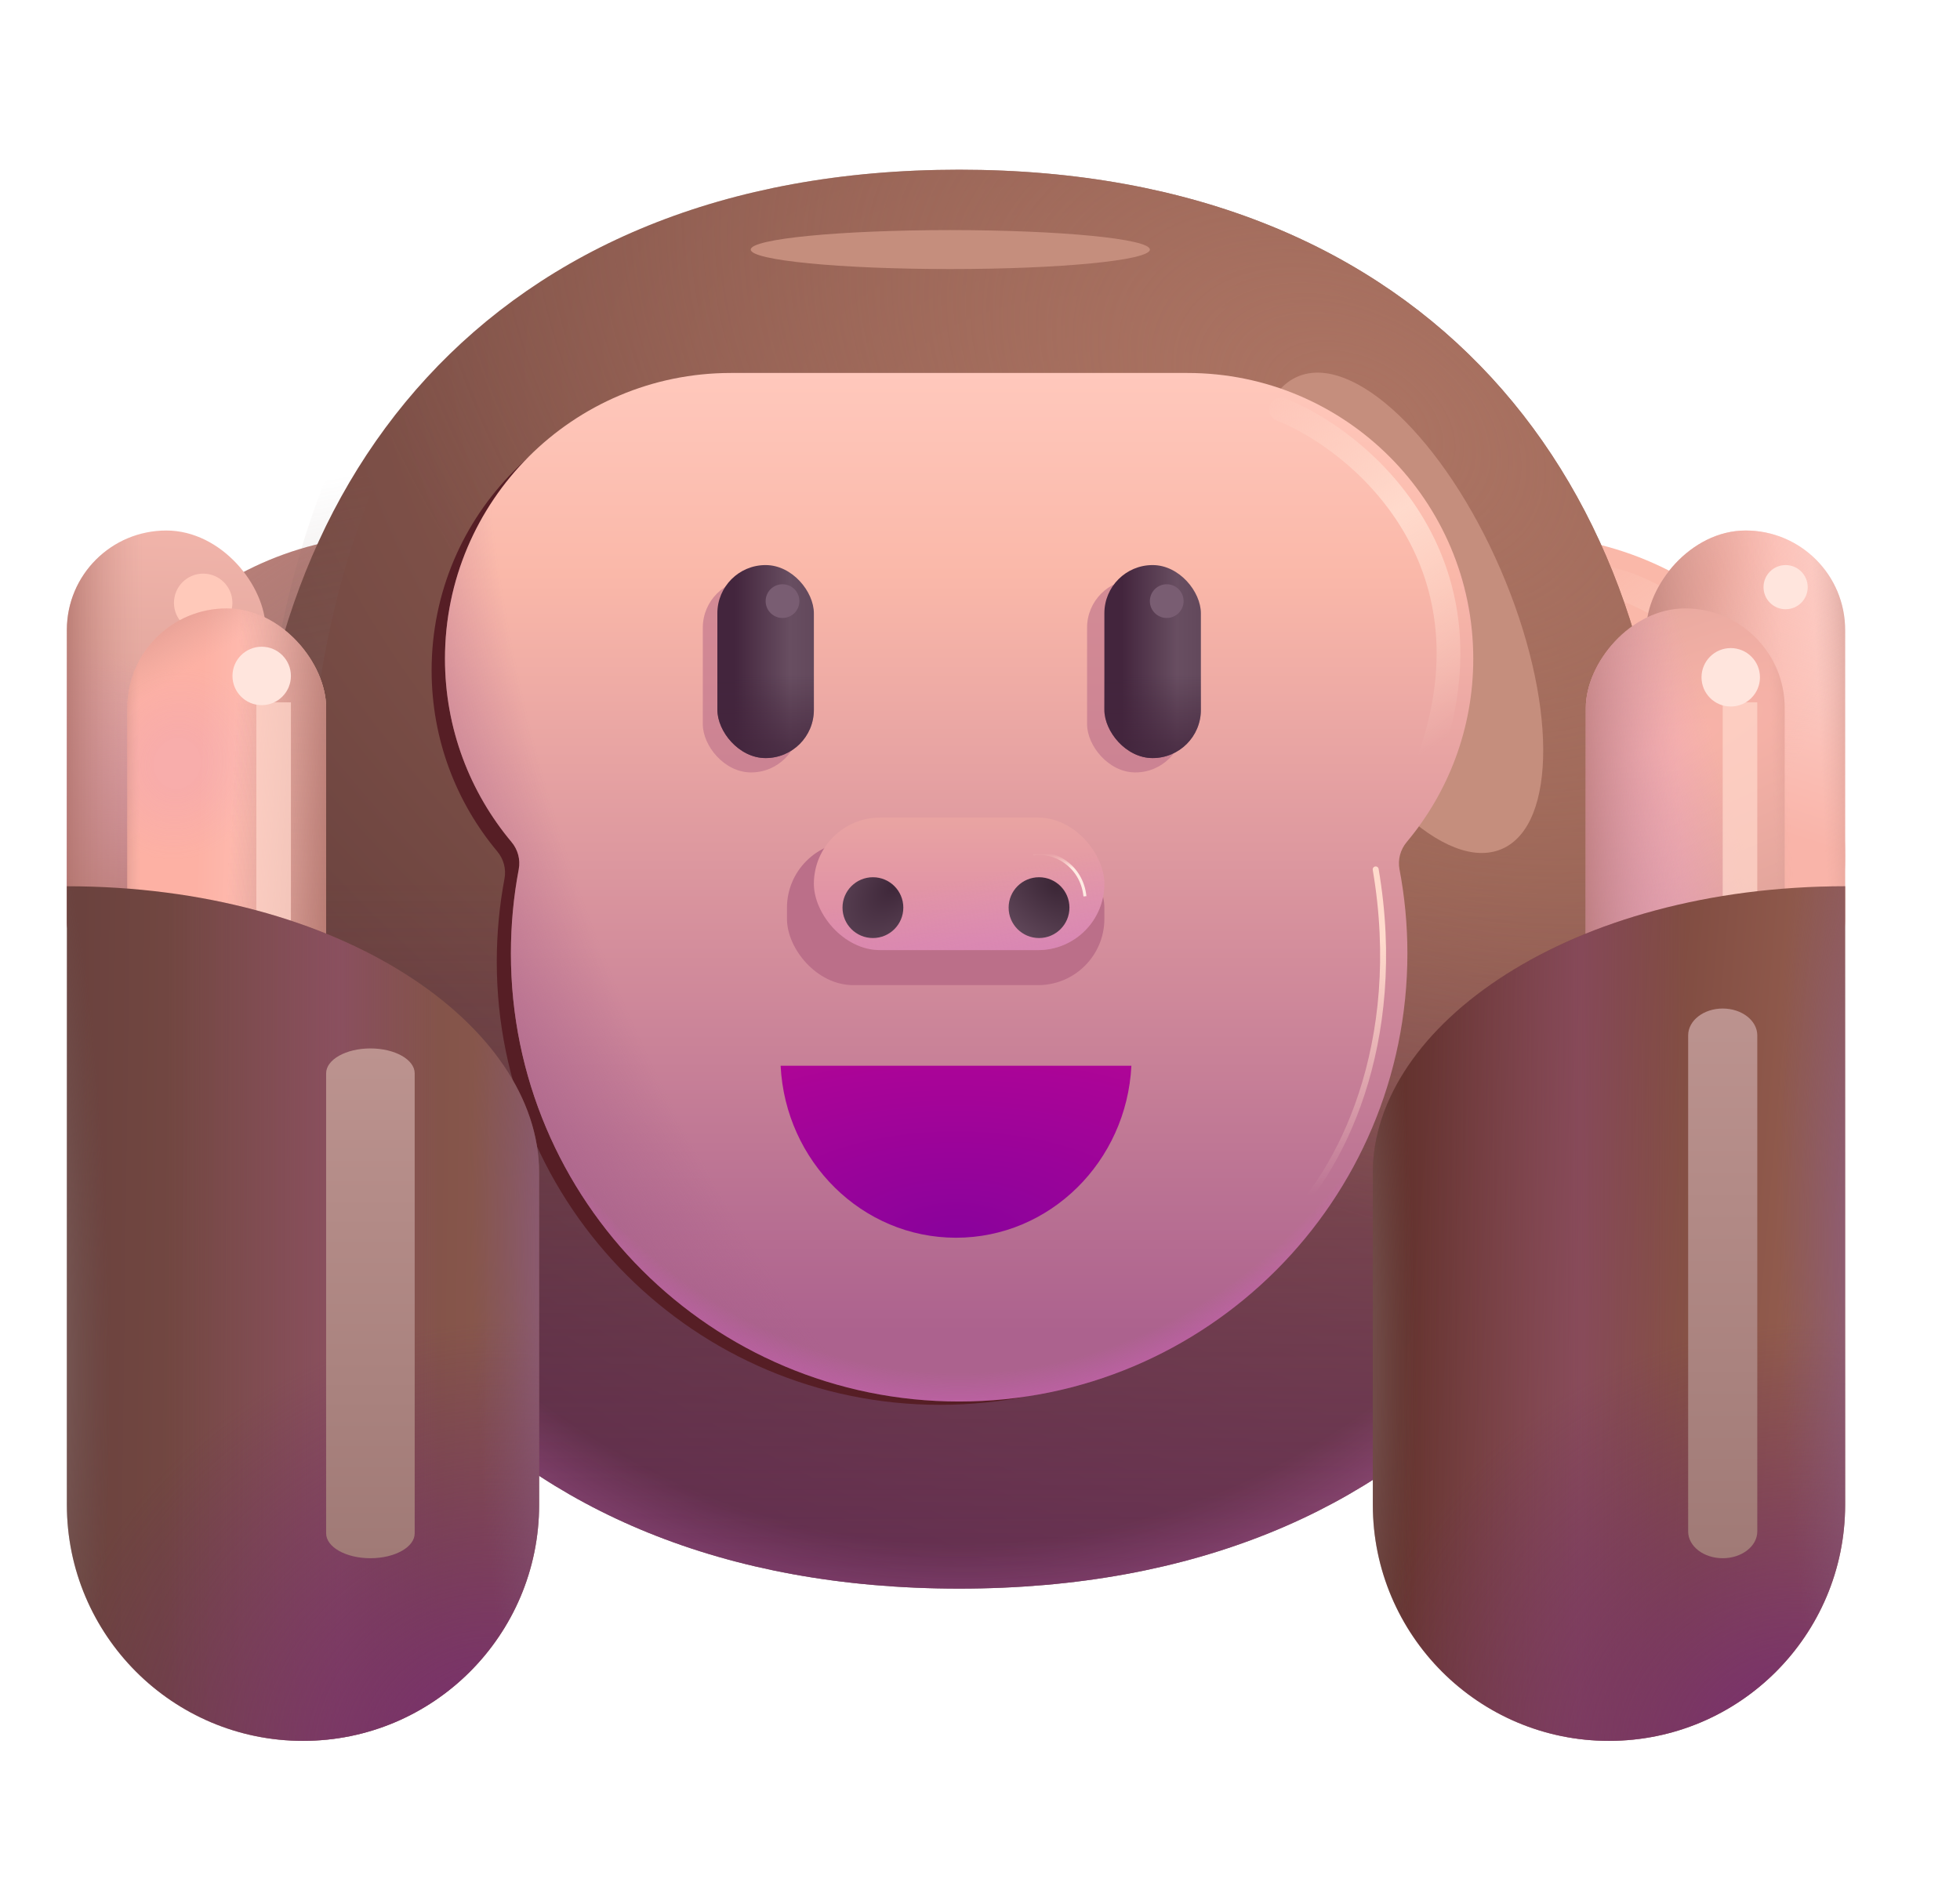 <svg width="33" height="32" viewBox="0 0 33 32" fill="none" xmlns="http://www.w3.org/2000/svg">
<path d="M6.664 19.805C9.693 19.805 12.149 17.387 12.149 14.406C12.149 11.425 9.693 9.008 6.664 9.008C3.635 9.008 1.18 11.425 1.18 14.406C1.18 17.387 3.635 19.805 6.664 19.805Z" fill="url(#paint0_linear_6986_5090)"/>
<path d="M6.664 19.805C9.693 19.805 12.149 17.387 12.149 14.406C12.149 11.425 9.693 9.008 6.664 9.008C3.635 9.008 1.18 11.425 1.18 14.406C1.18 17.387 3.635 19.805 6.664 19.805Z" fill="url(#paint1_linear_6986_5090)"/>
<path d="M6.664 19.805C9.693 19.805 12.149 17.387 12.149 14.406C12.149 11.425 9.693 9.008 6.664 9.008C3.635 9.008 1.18 11.425 1.18 14.406C1.18 17.387 3.635 19.805 6.664 19.805Z" fill="url(#paint2_radial_6986_5090)" fill-opacity="0.5"/>
<path d="M25.582 19.805C28.611 19.805 31.066 17.387 31.066 14.406C31.066 11.425 28.611 9.008 25.582 9.008C22.553 9.008 20.097 11.425 20.097 14.406C20.097 17.387 22.553 19.805 25.582 19.805Z" fill="url(#paint3_linear_6986_5090)"/>
<g filter="url(#filter0_f_6986_5090)">
<path d="M26.986 9.779C27.965 9.927 29.86 11.216 30.279 13.289C30.763 15.07 30.107 17.351 28.607 18.242" stroke="url(#paint4_radial_6986_5090)" stroke-opacity="0.8" stroke-width="0.5" stroke-linecap="round"/>
</g>
<path d="M16.149 26.753C24.115 26.753 28.096 21.404 28.096 14.806C28.096 8.207 24.115 2.858 16.149 2.858C8.182 2.858 4.202 8.207 4.202 14.806C4.202 21.404 8.182 26.753 16.149 26.753Z" fill="url(#paint5_radial_6986_5090)"/>
<path d="M16.149 26.753C24.115 26.753 28.096 21.404 28.096 14.806C28.096 8.207 24.115 2.858 16.149 2.858C8.182 2.858 4.202 8.207 4.202 14.806C4.202 21.404 8.182 26.753 16.149 26.753Z" fill="url(#paint6_linear_6986_5090)"/>
<path d="M16.149 26.753C24.115 26.753 28.096 21.404 28.096 14.806C28.096 8.207 24.115 2.858 16.149 2.858C8.182 2.858 4.202 8.207 4.202 14.806C4.202 21.404 8.182 26.753 16.149 26.753Z" fill="url(#paint7_radial_6986_5090)"/>
<path d="M16.149 26.753C24.115 26.753 28.096 21.404 28.096 14.806C28.096 8.207 24.115 2.858 16.149 2.858C8.182 2.858 4.202 8.207 4.202 14.806C4.202 21.404 8.182 26.753 16.149 26.753Z" fill="url(#paint8_radial_6986_5090)"/>
<g filter="url(#filter1_f_6986_5090)">
<ellipse cx="23.566" cy="10.32" rx="1.849" ry="4.333" transform="rotate(-23.399 23.566 10.32)" fill="#C58E7D"/>
</g>
<g filter="url(#filter2_f_6986_5090)">
<ellipse cx="16" cy="4.203" rx="0.328" ry="3.36" transform="rotate(-90 16 4.203)" fill="#C58E7D"/>
</g>
<g filter="url(#filter3_f_6986_5090)">
<path d="M12.026 6.529C9.398 6.529 7.267 8.66 7.267 11.289C7.267 12.45 7.682 13.513 8.373 14.339C8.479 14.466 8.525 14.634 8.494 14.797C8.409 15.25 8.364 15.717 8.364 16.195C8.364 20.317 11.705 23.658 15.827 23.658C19.949 23.658 23.291 20.317 23.291 16.195C23.291 15.717 23.246 15.25 23.16 14.797C23.13 14.634 23.176 14.466 23.282 14.339C23.972 13.513 24.388 12.45 24.388 11.289C24.388 8.66 22.257 6.529 19.629 6.529H12.026Z" fill="#561E25"/>
</g>
<path d="M12.305 6.281C9.647 6.281 7.492 8.436 7.492 11.094C7.492 12.269 7.913 13.345 8.613 14.181C8.719 14.308 8.765 14.476 8.734 14.639C8.647 15.097 8.602 15.571 8.602 16.055C8.602 20.223 11.981 23.602 16.149 23.602C20.317 23.602 23.696 20.223 23.696 16.055C23.696 15.571 23.65 15.097 23.563 14.639C23.532 14.476 23.578 14.308 23.684 14.181C24.384 13.345 24.805 12.269 24.805 11.094C24.805 8.436 22.65 6.281 19.992 6.281H12.305Z" fill="url(#paint9_linear_6986_5090)"/>
<path d="M12.305 6.281C9.647 6.281 7.492 8.436 7.492 11.094C7.492 12.269 7.913 13.345 8.613 14.181C8.719 14.308 8.765 14.476 8.734 14.639C8.647 15.097 8.602 15.571 8.602 16.055C8.602 20.223 11.981 23.602 16.149 23.602C20.317 23.602 23.696 20.223 23.696 16.055C23.696 15.571 23.65 15.097 23.563 14.639C23.532 14.476 23.578 14.308 23.684 14.181C24.384 13.345 24.805 12.269 24.805 11.094C24.805 8.436 22.65 6.281 19.992 6.281H12.305Z" fill="url(#paint10_radial_6986_5090)"/>
<path d="M12.305 6.281C9.647 6.281 7.492 8.436 7.492 11.094C7.492 12.269 7.913 13.345 8.613 14.181C8.719 14.308 8.765 14.476 8.734 14.639C8.647 15.097 8.602 15.571 8.602 16.055C8.602 20.223 11.981 23.602 16.149 23.602C20.317 23.602 23.696 20.223 23.696 16.055C23.696 15.571 23.65 15.097 23.563 14.639C23.532 14.476 23.578 14.308 23.684 14.181C24.384 13.345 24.805 12.269 24.805 11.094C24.805 8.436 22.65 6.281 19.992 6.281H12.305Z" fill="url(#paint11_radial_6986_5090)"/>
<g filter="url(#filter4_f_6986_5090)">
<path d="M5.859 8.206C4.266 12.135 4.447 17.888 6.19 20.336" stroke="url(#paint12_linear_6986_5090)" stroke-opacity="0.4" stroke-width="0.8" stroke-linecap="round"/>
</g>
<g filter="url(#filter5_f_6986_5090)">
<path d="M27.069 10.336C27.899 13.616 27.819 17.898 26.319 20.336" stroke="url(#paint13_linear_6986_5090)" stroke-opacity="0.5" stroke-width="0.4" stroke-linecap="round"/>
</g>
<g filter="url(#filter6_f_6986_5090)">
<path d="M21.568 6.896C22.865 7.406 25.258 9.392 24.064 12.781" stroke="url(#paint14_linear_6986_5090)" stroke-width="0.4" stroke-linecap="round"/>
</g>
<g filter="url(#filter7_f_6986_5090)">
<path d="M23.162 14.641C23.662 17.578 22.568 19.766 21.568 20.672" stroke="url(#paint15_linear_6986_5090)" stroke-width="0.1" stroke-linecap="round"/>
</g>
<path d="M13.143 17.948C13.224 19.562 14.515 20.844 16.096 20.844C17.677 20.844 18.968 19.562 19.049 17.948H13.143Z" fill="url(#paint16_radial_6986_5090)"/>
<rect x="1.126" y="8.934" width="3.348" height="8.223" rx="1.674" fill="url(#paint17_linear_6986_5090)"/>
<rect x="1.126" y="8.934" width="3.348" height="8.223" rx="1.674" fill="url(#paint18_linear_6986_5090)"/>
<rect x="1.126" y="8.934" width="3.348" height="8.223" rx="1.674" fill="url(#paint19_linear_6986_5090)"/>
<rect x="1.126" y="8.934" width="3.348" height="8.223" rx="1.674" fill="url(#paint20_linear_6986_5090)"/>
<g filter="url(#filter8_f_6986_5090)">
<circle r="0.492" transform="matrix(-1 0 0 1 3.421 10.152)" fill="#FFC9BA"/>
</g>
<rect x="2.143" y="10.246" width="3.348" height="8.223" rx="1.674" fill="url(#paint21_linear_6986_5090)"/>
<rect x="2.143" y="10.246" width="3.348" height="8.223" rx="1.674" fill="url(#paint22_radial_6986_5090)" fill-opacity="0.15"/>
<rect x="2.143" y="10.246" width="3.348" height="8.223" rx="1.674" fill="url(#paint23_linear_6986_5090)"/>
<rect x="2.143" y="10.246" width="3.348" height="8.223" rx="1.674" fill="url(#paint24_linear_6986_5090)"/>
<rect x="2.143" y="10.246" width="3.348" height="8.223" rx="1.674" fill="url(#paint25_linear_6986_5090)"/>
<rect x="2.143" y="10.246" width="3.348" height="8.223" rx="1.674" fill="url(#paint26_linear_6986_5090)"/>
<g filter="url(#filter9_f_6986_5090)">
<rect width="0.582" height="4.375" transform="matrix(-1 0 0 1 4.898 11.828)" fill="#FFD5C9" fill-opacity="0.75"/>
</g>
<g filter="url(#filter10_f_6986_5090)">
<circle r="0.492" transform="matrix(-1 0 0 1 4.406 11.383)" fill="#FFE5DD"/>
</g>
<path d="M1.126 14.925C5.737 14.925 9.077 17.266 9.077 19.75V25.341C9.077 27.537 7.297 29.317 5.101 29.317C2.906 29.317 1.126 27.537 1.126 25.341V14.925Z" fill="url(#paint27_linear_6986_5090)"/>
<path d="M1.126 14.925C5.737 14.925 9.077 17.266 9.077 19.75V25.341C9.077 27.537 7.297 29.317 5.101 29.317C2.906 29.317 1.126 27.537 1.126 25.341V14.925Z" fill="url(#paint28_linear_6986_5090)" fill-opacity="0.5"/>
<path d="M1.126 14.925C5.737 14.925 9.077 17.266 9.077 19.75V25.341C9.077 27.537 7.297 29.317 5.101 29.317C2.906 29.317 1.126 27.537 1.126 25.341V14.925Z" fill="url(#paint29_radial_6986_5090)"/>
<path d="M1.126 14.925C5.737 14.925 9.077 17.266 9.077 19.75V25.341C9.077 27.537 7.297 29.317 5.101 29.317C2.906 29.317 1.126 27.537 1.126 25.341V14.925Z" fill="url(#paint30_radial_6986_5090)"/>
<path d="M1.126 14.925C5.737 14.925 9.077 17.266 9.077 19.75V25.341C9.077 27.537 7.297 29.317 5.101 29.317C2.906 29.317 1.126 27.537 1.126 25.341V14.925Z" fill="url(#paint31_radial_6986_5090)"/>
<g filter="url(#filter11_f_6986_5090)">
<path fill-rule="evenodd" clip-rule="evenodd" d="M6.236 17.656C6.648 17.656 6.982 17.844 6.982 18.075V25.822C6.982 26.054 6.648 26.241 6.236 26.241C5.825 26.241 5.491 26.054 5.491 25.822V18.075C5.491 17.844 5.825 17.656 6.236 17.656Z" fill="url(#paint32_linear_6986_5090)"/>
</g>
<rect width="3.348" height="8.223" rx="1.674" transform="matrix(-1 0 0 1 31.066 8.934)" fill="url(#paint33_linear_6986_5090)"/>
<rect width="3.348" height="8.223" rx="1.674" transform="matrix(-1 0 0 1 31.066 8.934)" fill="url(#paint34_radial_6986_5090)"/>
<rect width="3.348" height="8.223" rx="1.674" transform="matrix(-1 0 0 1 31.066 8.934)" fill="url(#paint35_linear_6986_5090)"/>
<rect width="3.348" height="8.223" rx="1.674" transform="matrix(-1 0 0 1 31.066 8.934)" fill="url(#paint36_linear_6986_5090)"/>
<rect width="3.348" height="8.223" rx="1.674" transform="matrix(-1 0 0 1 30.048 10.246)" fill="url(#paint37_radial_6986_5090)"/>
<rect width="3.348" height="8.223" rx="1.674" transform="matrix(-1 0 0 1 30.048 10.246)" fill="url(#paint38_linear_6986_5090)"/>
<rect width="3.348" height="8.223" rx="1.674" transform="matrix(-1 0 0 1 30.048 10.246)" fill="url(#paint39_linear_6986_5090)"/>
<rect width="3.348" height="8.223" rx="1.674" transform="matrix(-1 0 0 1 30.048 10.246)" fill="url(#paint40_linear_6986_5090)"/>
<g filter="url(#filter12_f_6986_5090)">
<rect x="29.005" y="11.828" width="0.582" height="4.375" fill="#FFD5C9" fill-opacity="0.75"/>
</g>
<path d="M31.066 14.925C26.455 14.925 23.114 17.266 23.114 19.75V25.341C23.114 27.537 24.895 29.317 27.09 29.317C29.286 29.317 31.066 27.537 31.066 25.341V14.925Z" fill="url(#paint41_linear_6986_5090)"/>
<path d="M31.066 14.925C26.455 14.925 23.114 17.266 23.114 19.75V25.341C23.114 27.537 24.895 29.317 27.09 29.317C29.286 29.317 31.066 27.537 31.066 25.341V14.925Z" fill="url(#paint42_linear_6986_5090)" fill-opacity="0.5"/>
<path d="M31.066 14.925C26.455 14.925 23.114 17.266 23.114 19.75V25.341C23.114 27.537 24.895 29.317 27.09 29.317C29.286 29.317 31.066 27.537 31.066 25.341V14.925Z" fill="url(#paint43_radial_6986_5090)"/>
<path d="M31.066 14.925C26.455 14.925 23.114 17.266 23.114 19.75V25.341C23.114 27.537 24.895 29.317 27.09 29.317C29.286 29.317 31.066 27.537 31.066 25.341V14.925Z" fill="url(#paint44_radial_6986_5090)"/>
<path d="M31.066 14.925C26.455 14.925 23.114 17.266 23.114 19.75V25.341C23.114 27.537 24.895 29.317 27.09 29.317C29.286 29.317 31.066 27.537 31.066 25.341V14.925Z" fill="url(#paint45_radial_6986_5090)"/>
<g filter="url(#filter13_f_6986_5090)">
<path fill-rule="evenodd" clip-rule="evenodd" d="M29.005 16.984C29.326 16.984 29.587 17.187 29.587 17.436V25.79C29.587 26.039 29.326 26.241 29.005 26.241C28.683 26.241 28.423 26.039 28.423 25.79V17.436C28.423 17.187 28.683 16.984 29.005 16.984Z" fill="url(#paint46_linear_6986_5090)"/>
</g>
<g filter="url(#filter14_f_6986_5090)">
<rect x="11.833" y="9.758" width="1.625" height="3.25" rx="0.812" fill="#BB6F89" fill-opacity="0.6"/>
</g>
<g filter="url(#filter15_f_6986_5090)">
<rect x="18.303" y="9.758" width="1.625" height="3.25" rx="0.812" fill="#BB6F89" fill-opacity="0.6"/>
</g>
<rect x="12.078" y="9.516" width="1.625" height="3.25" rx="0.812" fill="url(#paint47_linear_6986_5090)"/>
<rect x="12.078" y="9.516" width="1.625" height="3.25" rx="0.812" fill="url(#paint48_linear_6986_5090)"/>
<rect x="18.594" y="9.516" width="1.625" height="3.25" rx="0.812" fill="url(#paint49_linear_6986_5090)"/>
<rect x="18.594" y="9.516" width="1.625" height="3.25" rx="0.812" fill="url(#paint50_linear_6986_5090)"/>
<g filter="url(#filter16_f_6986_5090)">
<rect x="13.25" y="14.172" width="5.344" height="2.418" rx="1.116" fill="#BB6F89"/>
</g>
<rect x="13.703" y="13.768" width="4.891" height="2.232" rx="1.116" fill="url(#paint51_linear_6986_5090)"/>
<rect x="13.703" y="13.768" width="4.891" height="2.232" rx="1.116" fill="url(#paint52_linear_6986_5090)"/>
<circle cx="14.697" cy="15.285" r="0.512" fill="url(#paint53_radial_6986_5090)"/>
<circle cx="17.494" cy="15.285" r="0.512" fill="url(#paint54_radial_6986_5090)"/>
<g filter="url(#filter17_f_6986_5090)">
<circle cx="29.14" cy="11.406" r="0.492" fill="#FFE5DD"/>
</g>
<g filter="url(#filter18_f_6986_5090)">
<circle cx="13.175" cy="10.123" r="0.284" fill="#795D72"/>
</g>
<g filter="url(#filter19_f_6986_5090)">
<circle cx="19.644" cy="10.123" r="0.284" fill="#795D72"/>
</g>
<g filter="url(#filter20_f_6986_5090)">
<circle cx="30.064" cy="9.888" r="0.372" fill="#FFE5DD"/>
</g>
<g filter="url(#filter21_f_6986_5090)">
<path d="M17.392 14.383C17.735 14.312 18.212 14.57 18.267 15.094" stroke="url(#paint55_linear_6986_5090)" stroke-width="0.05"/>
</g>
<defs>
<filter id="filter0_f_6986_5090" x="26.336" y="9.129" width="4.75" height="9.763" filterUnits="userSpaceOnUse" color-interpolation-filters="sRGB">
<feFlood flood-opacity="0" result="BackgroundImageFix"/>
<feBlend mode="normal" in="SourceGraphic" in2="BackgroundImageFix" result="shape"/>
<feGaussianBlur stdDeviation="0.2" result="effect1_foregroundBlur_6986_5090"/>
</filter>
<filter id="filter1_f_6986_5090" x="17.65" y="2.776" width="11.833" height="15.089" filterUnits="userSpaceOnUse" color-interpolation-filters="sRGB">
<feFlood flood-opacity="0" result="BackgroundImageFix"/>
<feBlend mode="normal" in="SourceGraphic" in2="BackgroundImageFix" result="shape"/>
<feGaussianBlur stdDeviation="1.75" result="effect1_foregroundBlur_6986_5090"/>
</filter>
<filter id="filter2_f_6986_5090" x="9.14" y="0.375" width="13.721" height="7.656" filterUnits="userSpaceOnUse" color-interpolation-filters="sRGB">
<feFlood flood-opacity="0" result="BackgroundImageFix"/>
<feBlend mode="normal" in="SourceGraphic" in2="BackgroundImageFix" result="shape"/>
<feGaussianBlur stdDeviation="1.75" result="effect1_foregroundBlur_6986_5090"/>
</filter>
<filter id="filter3_f_6986_5090" x="5.267" y="4.529" width="21.121" height="21.129" filterUnits="userSpaceOnUse" color-interpolation-filters="sRGB">
<feFlood flood-opacity="0" result="BackgroundImageFix"/>
<feBlend mode="normal" in="SourceGraphic" in2="BackgroundImageFix" result="shape"/>
<feGaussianBlur stdDeviation="1" result="effect1_foregroundBlur_6986_5090"/>
</filter>
<filter id="filter4_f_6986_5090" x="3.966" y="7.406" width="3.023" height="13.73" filterUnits="userSpaceOnUse" color-interpolation-filters="sRGB">
<feFlood flood-opacity="0" result="BackgroundImageFix"/>
<feBlend mode="normal" in="SourceGraphic" in2="BackgroundImageFix" result="shape"/>
<feGaussianBlur stdDeviation="0.2" result="effect1_foregroundBlur_6986_5090"/>
</filter>
<filter id="filter5_f_6986_5090" x="25.719" y="9.736" width="2.477" height="11.2" filterUnits="userSpaceOnUse" color-interpolation-filters="sRGB">
<feFlood flood-opacity="0" result="BackgroundImageFix"/>
<feBlend mode="normal" in="SourceGraphic" in2="BackgroundImageFix" result="shape"/>
<feGaussianBlur stdDeviation="0.2" result="effect1_foregroundBlur_6986_5090"/>
</filter>
<filter id="filter6_f_6986_5090" x="20.968" y="6.296" width="4.02" height="7.085" filterUnits="userSpaceOnUse" color-interpolation-filters="sRGB">
<feFlood flood-opacity="0" result="BackgroundImageFix"/>
<feBlend mode="normal" in="SourceGraphic" in2="BackgroundImageFix" result="shape"/>
<feGaussianBlur stdDeviation="0.2" result="effect1_foregroundBlur_6986_5090"/>
</filter>
<filter id="filter7_f_6986_5090" x="21.118" y="14.191" width="2.619" height="6.931" filterUnits="userSpaceOnUse" color-interpolation-filters="sRGB">
<feFlood flood-opacity="0" result="BackgroundImageFix"/>
<feBlend mode="normal" in="SourceGraphic" in2="BackgroundImageFix" result="shape"/>
<feGaussianBlur stdDeviation="0.2" result="effect1_foregroundBlur_6986_5090"/>
</filter>
<filter id="filter8_f_6986_5090" x="1.929" y="8.66" width="2.984" height="2.984" filterUnits="userSpaceOnUse" color-interpolation-filters="sRGB">
<feFlood flood-opacity="0" result="BackgroundImageFix"/>
<feBlend mode="normal" in="SourceGraphic" in2="BackgroundImageFix" result="shape"/>
<feGaussianBlur stdDeviation="0.5" result="effect1_foregroundBlur_6986_5090"/>
</filter>
<filter id="filter9_f_6986_5090" x="3.316" y="10.828" width="2.582" height="6.375" filterUnits="userSpaceOnUse" color-interpolation-filters="sRGB">
<feFlood flood-opacity="0" result="BackgroundImageFix"/>
<feBlend mode="normal" in="SourceGraphic" in2="BackgroundImageFix" result="shape"/>
<feGaussianBlur stdDeviation="0.5" result="effect1_foregroundBlur_6986_5090"/>
</filter>
<filter id="filter10_f_6986_5090" x="2.914" y="9.891" width="2.984" height="2.984" filterUnits="userSpaceOnUse" color-interpolation-filters="sRGB">
<feFlood flood-opacity="0" result="BackgroundImageFix"/>
<feBlend mode="normal" in="SourceGraphic" in2="BackgroundImageFix" result="shape"/>
<feGaussianBlur stdDeviation="0.5" result="effect1_foregroundBlur_6986_5090"/>
</filter>
<filter id="filter11_f_6986_5090" x="2.991" y="15.156" width="6.491" height="13.585" filterUnits="userSpaceOnUse" color-interpolation-filters="sRGB">
<feFlood flood-opacity="0" result="BackgroundImageFix"/>
<feBlend mode="normal" in="SourceGraphic" in2="BackgroundImageFix" result="shape"/>
<feGaussianBlur stdDeviation="1.25" result="effect1_foregroundBlur_6986_5090"/>
</filter>
<filter id="filter12_f_6986_5090" x="28.005" y="10.828" width="2.582" height="6.375" filterUnits="userSpaceOnUse" color-interpolation-filters="sRGB">
<feFlood flood-opacity="0" result="BackgroundImageFix"/>
<feBlend mode="normal" in="SourceGraphic" in2="BackgroundImageFix" result="shape"/>
<feGaussianBlur stdDeviation="0.5" result="effect1_foregroundBlur_6986_5090"/>
</filter>
<filter id="filter13_f_6986_5090" x="25.923" y="14.484" width="6.164" height="14.257" filterUnits="userSpaceOnUse" color-interpolation-filters="sRGB">
<feFlood flood-opacity="0" result="BackgroundImageFix"/>
<feBlend mode="normal" in="SourceGraphic" in2="BackgroundImageFix" result="shape"/>
<feGaussianBlur stdDeviation="1.25" result="effect1_foregroundBlur_6986_5090"/>
</filter>
<filter id="filter14_f_6986_5090" x="10.833" y="8.758" width="3.625" height="5.25" filterUnits="userSpaceOnUse" color-interpolation-filters="sRGB">
<feFlood flood-opacity="0" result="BackgroundImageFix"/>
<feBlend mode="normal" in="SourceGraphic" in2="BackgroundImageFix" result="shape"/>
<feGaussianBlur stdDeviation="0.5" result="effect1_foregroundBlur_6986_5090"/>
</filter>
<filter id="filter15_f_6986_5090" x="17.303" y="8.758" width="3.625" height="5.25" filterUnits="userSpaceOnUse" color-interpolation-filters="sRGB">
<feFlood flood-opacity="0" result="BackgroundImageFix"/>
<feBlend mode="normal" in="SourceGraphic" in2="BackgroundImageFix" result="shape"/>
<feGaussianBlur stdDeviation="0.5" result="effect1_foregroundBlur_6986_5090"/>
</filter>
<filter id="filter16_f_6986_5090" x="12.25" y="13.172" width="7.344" height="4.418" filterUnits="userSpaceOnUse" color-interpolation-filters="sRGB">
<feFlood flood-opacity="0" result="BackgroundImageFix"/>
<feBlend mode="normal" in="SourceGraphic" in2="BackgroundImageFix" result="shape"/>
<feGaussianBlur stdDeviation="0.5" result="effect1_foregroundBlur_6986_5090"/>
</filter>
<filter id="filter17_f_6986_5090" x="27.648" y="9.914" width="2.984" height="2.984" filterUnits="userSpaceOnUse" color-interpolation-filters="sRGB">
<feFlood flood-opacity="0" result="BackgroundImageFix"/>
<feBlend mode="normal" in="SourceGraphic" in2="BackgroundImageFix" result="shape"/>
<feGaussianBlur stdDeviation="0.5" result="effect1_foregroundBlur_6986_5090"/>
</filter>
<filter id="filter18_f_6986_5090" x="11.891" y="8.839" width="2.567" height="2.567" filterUnits="userSpaceOnUse" color-interpolation-filters="sRGB">
<feFlood flood-opacity="0" result="BackgroundImageFix"/>
<feBlend mode="normal" in="SourceGraphic" in2="BackgroundImageFix" result="shape"/>
<feGaussianBlur stdDeviation="0.5" result="effect1_foregroundBlur_6986_5090"/>
</filter>
<filter id="filter19_f_6986_5090" x="18.36" y="8.839" width="2.567" height="2.567" filterUnits="userSpaceOnUse" color-interpolation-filters="sRGB">
<feFlood flood-opacity="0" result="BackgroundImageFix"/>
<feBlend mode="normal" in="SourceGraphic" in2="BackgroundImageFix" result="shape"/>
<feGaussianBlur stdDeviation="0.5" result="effect1_foregroundBlur_6986_5090"/>
</filter>
<filter id="filter20_f_6986_5090" x="28.691" y="8.516" width="2.745" height="2.745" filterUnits="userSpaceOnUse" color-interpolation-filters="sRGB">
<feFlood flood-opacity="0" result="BackgroundImageFix"/>
<feBlend mode="normal" in="SourceGraphic" in2="BackgroundImageFix" result="shape"/>
<feGaussianBlur stdDeviation="0.5" result="effect1_foregroundBlur_6986_5090"/>
</filter>
<filter id="filter21_f_6986_5090" x="17.187" y="14.146" width="1.305" height="1.15" filterUnits="userSpaceOnUse" color-interpolation-filters="sRGB">
<feFlood flood-opacity="0" result="BackgroundImageFix"/>
<feBlend mode="normal" in="SourceGraphic" in2="BackgroundImageFix" result="shape"/>
<feGaussianBlur stdDeviation="0.1" result="effect1_foregroundBlur_6986_5090"/>
</filter>
<linearGradient id="paint0_linear_6986_5090" x1="6.664" y1="10.586" x2="6.664" y2="21.523" gradientUnits="userSpaceOnUse">
<stop stop-color="#A67874"/>
<stop offset="1" stop-color="#8F5872"/>
</linearGradient>
<linearGradient id="paint1_linear_6986_5090" x1="6.664" y1="13.836" x2="6.664" y2="22.023" gradientUnits="userSpaceOnUse">
<stop stop-color="#B56595" stop-opacity="0"/>
<stop offset="1" stop-color="#CA6FA6"/>
</linearGradient>
<radialGradient id="paint2_radial_6986_5090" cx="0" cy="0" r="1" gradientUnits="userSpaceOnUse" gradientTransform="translate(10.533 20.461) rotate(-135.32) scale(15.822 18.885)">
<stop offset="0.632" stop-color="#F39585" stop-opacity="0"/>
<stop offset="1" stop-color="#F39585"/>
</radialGradient>
<linearGradient id="paint3_linear_6986_5090" x1="25.582" y1="11.773" x2="25.582" y2="22.023" gradientUnits="userSpaceOnUse">
<stop offset="0.094" stop-color="#FAB8A9"/>
<stop offset="1" stop-color="#B56595"/>
</linearGradient>
<radialGradient id="paint4_radial_6986_5090" cx="0" cy="0" r="1" gradientUnits="userSpaceOnUse" gradientTransform="translate(29.169 17.93) rotate(-131.065) scale(8.372 17.637)">
<stop stop-color="#FFDACC" stop-opacity="0"/>
<stop offset="0.448" stop-color="#FFDACC"/>
<stop offset="1" stop-color="#FFDACC" stop-opacity="0"/>
</radialGradient>
<radialGradient id="paint5_radial_6986_5090" cx="0" cy="0" r="1" gradientUnits="userSpaceOnUse" gradientTransform="translate(21.688 10.188) rotate(116.382) scale(18.491 32.77)">
<stop stop-color="#A06857"/>
<stop offset="1" stop-color="#5B3838"/>
</radialGradient>
<linearGradient id="paint6_linear_6986_5090" x1="16.149" y1="14.806" x2="16.149" y2="31.663" gradientUnits="userSpaceOnUse">
<stop stop-color="#682B5B" stop-opacity="0"/>
<stop offset="1" stop-color="#682B5B"/>
</linearGradient>
<radialGradient id="paint7_radial_6986_5090" cx="0" cy="0" r="1" gradientUnits="userSpaceOnUse" gradientTransform="translate(16.15 11.819) rotate(90) scale(20.672 18.461)">
<stop offset="0.688" stop-color="#FF7AF2" stop-opacity="0"/>
<stop offset="1" stop-color="#FFBCE6"/>
</radialGradient>
<radialGradient id="paint8_radial_6986_5090" cx="0" cy="0" r="1" gradientUnits="userSpaceOnUse" gradientTransform="translate(22.812 7.062) rotate(120.14) scale(12.4 19.256)">
<stop stop-color="#AC7463"/>
<stop offset="1" stop-color="#AC7463" stop-opacity="0"/>
</radialGradient>
<linearGradient id="paint9_linear_6986_5090" x1="16.149" y1="6.281" x2="16.149" y2="24.328" gradientUnits="userSpaceOnUse">
<stop stop-color="#FFC8BC"/>
<stop offset="0.188" stop-color="#FAB8A9"/>
<stop offset="0.895" stop-color="#AC628E"/>
</linearGradient>
<radialGradient id="paint10_radial_6986_5090" cx="0" cy="0" r="1" gradientUnits="userSpaceOnUse" gradientTransform="translate(25.454 9.703) rotate(159.382) scale(20.233 27.146)">
<stop offset="0.818" stop-color="#A55F89" stop-opacity="0"/>
<stop offset="1" stop-color="#A55F89"/>
</radialGradient>
<radialGradient id="paint11_radial_6986_5090" cx="0" cy="0" r="1" gradientUnits="userSpaceOnUse" gradientTransform="translate(16.149 12.777) rotate(90.003) scale(12.704 10.846)">
<stop offset="0.813" stop-color="#EF5CF2" stop-opacity="0"/>
<stop offset="1" stop-color="#FF63C4"/>
</radialGradient>
<linearGradient id="paint12_linear_6986_5090" x1="6.795" y1="20.964" x2="4.332" y2="8.295" gradientUnits="userSpaceOnUse">
<stop stop-color="#7C6160" stop-opacity="0"/>
<stop offset="0.503" stop-color="#7C6160"/>
<stop offset="1" stop-color="#7C6160" stop-opacity="0"/>
</linearGradient>
<linearGradient id="paint13_linear_6986_5090" x1="25.127" y1="20.336" x2="28.418" y2="12.395" gradientUnits="userSpaceOnUse">
<stop stop-color="#BE8B89" stop-opacity="0"/>
<stop offset="0.296" stop-color="#BE8B89" stop-opacity="0.6"/>
<stop offset="0.808" stop-color="#BE8B89" stop-opacity="0"/>
</linearGradient>
<linearGradient id="paint14_linear_6986_5090" x1="24.677" y1="12.213" x2="21.065" y2="6.795" gradientUnits="userSpaceOnUse">
<stop stop-color="#FFDACC" stop-opacity="0"/>
<stop offset="0.557" stop-color="#FFDACC"/>
<stop offset="1" stop-color="#FFDACC" stop-opacity="0"/>
</linearGradient>
<linearGradient id="paint15_linear_6986_5090" x1="22.916" y1="20.09" x2="22.235" y2="16.016" gradientUnits="userSpaceOnUse">
<stop offset="0.026" stop-color="#FFDACC" stop-opacity="0"/>
<stop offset="1" stop-color="#FFDACC"/>
</linearGradient>
<radialGradient id="paint16_radial_6986_5090" cx="0" cy="0" r="1" gradientUnits="userSpaceOnUse" gradientTransform="translate(16.096 20.844) rotate(-90) scale(9.578 19.087)">
<stop stop-color="#89029C"/>
<stop offset="1" stop-color="#F70A8D"/>
</radialGradient>
<linearGradient id="paint17_linear_6986_5090" x1="3.267" y1="8.934" x2="3.11" y2="13.573" gradientUnits="userSpaceOnUse">
<stop stop-color="#F1B4AA"/>
<stop offset="1" stop-color="#D79D95"/>
</linearGradient>
<linearGradient id="paint18_linear_6986_5090" x1="-0.733" y1="17.703" x2="2.731" y2="11.415" gradientUnits="userSpaceOnUse">
<stop offset="0.259" stop-color="#DC90CC"/>
<stop offset="1" stop-color="#DC90CC" stop-opacity="0"/>
</linearGradient>
<linearGradient id="paint19_linear_6986_5090" x1="2.799" y1="16.109" x2="3.039" y2="11.246" gradientUnits="userSpaceOnUse">
<stop stop-color="#AA6C64"/>
<stop offset="1" stop-color="#D79D95" stop-opacity="0"/>
</linearGradient>
<linearGradient id="paint20_linear_6986_5090" x1="0.829" y1="11.234" x2="2.407" y2="11.234" gradientUnits="userSpaceOnUse">
<stop stop-color="#AA6C64"/>
<stop offset="1" stop-color="#D79D95" stop-opacity="0"/>
</linearGradient>
<linearGradient id="paint21_linear_6986_5090" x1="3.267" y1="15.828" x2="5.046" y2="15.888" gradientUnits="userSpaceOnUse">
<stop stop-color="#FDB1A4"/>
<stop offset="1" stop-color="#FFC6BD"/>
</linearGradient>
<radialGradient id="paint22_radial_6986_5090" cx="0" cy="0" r="1" gradientUnits="userSpaceOnUse" gradientTransform="translate(2.985 12.859) rotate(15.781) scale(1.494 1.638)">
<stop offset="0.259" stop-color="#DC90CC"/>
<stop offset="1" stop-color="#DC90CC" stop-opacity="0"/>
</radialGradient>
<linearGradient id="paint23_linear_6986_5090" x1="1.798" y1="15.109" x2="2.361" y2="15.106" gradientUnits="userSpaceOnUse">
<stop stop-color="#AA6C64"/>
<stop offset="1" stop-color="#D79D95" stop-opacity="0"/>
</linearGradient>
<linearGradient id="paint24_linear_6986_5090" x1="6.066" y1="15.062" x2="3.823" y2="14.952" gradientUnits="userSpaceOnUse">
<stop stop-color="#AA6C64"/>
<stop offset="1" stop-color="#D79D95" stop-opacity="0"/>
</linearGradient>
<linearGradient id="paint25_linear_6986_5090" x1="6.066" y1="15.062" x2="3.823" y2="14.952" gradientUnits="userSpaceOnUse">
<stop stop-color="#AA6C64"/>
<stop offset="1" stop-color="#D79D95" stop-opacity="0"/>
</linearGradient>
<linearGradient id="paint26_linear_6986_5090" x1="2.032" y1="9.375" x2="3.236" y2="11.262" gradientUnits="userSpaceOnUse">
<stop stop-color="#AA6C64"/>
<stop offset="1" stop-color="#D79D95" stop-opacity="0"/>
</linearGradient>
<linearGradient id="paint27_linear_6986_5090" x1="14.135" y1="20.109" x2="1.279" y2="19.943" gradientUnits="userSpaceOnUse">
<stop stop-color="#A06857"/>
<stop offset="1" stop-color="#6B423E"/>
</linearGradient>
<linearGradient id="paint28_linear_6986_5090" x1="8.642" y1="23.896" x2="2.829" y2="23.896" gradientUnits="userSpaceOnUse">
<stop offset="0.214" stop-color="#975077" stop-opacity="0"/>
<stop offset="0.505" stop-color="#975077"/>
<stop offset="1" stop-color="#975077" stop-opacity="0"/>
</linearGradient>
<radialGradient id="paint29_radial_6986_5090" cx="0" cy="0" r="1" gradientUnits="userSpaceOnUse" gradientTransform="translate(8.125 29.509) rotate(-119.474) scale(7.128 7.636)">
<stop offset="0.114" stop-color="#7A326B"/>
<stop offset="1" stop-color="#682B5B" stop-opacity="0"/>
</radialGradient>
<radialGradient id="paint30_radial_6986_5090" cx="0" cy="0" r="1" gradientUnits="userSpaceOnUse" gradientTransform="translate(0.266 22.606) rotate(-0.756) scale(3.625 23.255)">
<stop stop-color="#937976"/>
<stop offset="0.437" stop-color="#705C5A" stop-opacity="0"/>
</radialGradient>
<radialGradient id="paint31_radial_6986_5090" cx="0" cy="0" r="1" gradientUnits="userSpaceOnUse" gradientTransform="translate(9.679 21.847) rotate(178.401) scale(5.072 30.237)">
<stop stop-color="#915D88"/>
<stop offset="0.344" stop-color="#7F5575" stop-opacity="0"/>
</radialGradient>
<linearGradient id="paint32_linear_6986_5090" x1="6.236" y1="17.656" x2="6.236" y2="26.241" gradientUnits="userSpaceOnUse">
<stop stop-color="#BC938F"/>
<stop offset="1" stop-color="#A07A76"/>
</linearGradient>
<linearGradient id="paint33_linear_6986_5090" x1="1.971" y1="4.816" x2="0.258" y2="-0.445" gradientUnits="userSpaceOnUse">
<stop stop-color="#F9B4A9"/>
<stop offset="1" stop-color="#FFDFDA"/>
</linearGradient>
<radialGradient id="paint34_radial_6986_5090" cx="0" cy="0" r="1" gradientUnits="userSpaceOnUse" gradientTransform="translate(2.315 0.848) rotate(160.615) scale(2.683 5.558)">
<stop stop-color="#F9B4A9"/>
<stop offset="1" stop-color="#F9B4A9" stop-opacity="0"/>
</radialGradient>
<linearGradient id="paint35_linear_6986_5090" x1="3.922" y1="4.816" x2="0.932" y2="4.669" gradientUnits="userSpaceOnUse">
<stop stop-color="#AA6C64"/>
<stop offset="1" stop-color="#D79D95" stop-opacity="0"/>
</linearGradient>
<linearGradient id="paint36_linear_6986_5090" x1="-0.794" y1="4.816" x2="0.359" y2="4.873" gradientUnits="userSpaceOnUse">
<stop stop-color="#AA6C64"/>
<stop offset="1" stop-color="#D79D95" stop-opacity="0"/>
</linearGradient>
<radialGradient id="paint37_radial_6986_5090" cx="0" cy="0" r="1" gradientUnits="userSpaceOnUse" gradientTransform="translate(2.594 2.52) rotate(111.092) scale(4.689 21.824)">
<stop stop-color="#F9B4A9"/>
<stop offset="1" stop-color="#D79D95"/>
</radialGradient>
<linearGradient id="paint38_linear_6986_5090" x1="5.844" y1="5.895" x2="0.58" y2="4.411" gradientUnits="userSpaceOnUse">
<stop offset="0.259" stop-color="#DC90CC"/>
<stop offset="1" stop-color="#DC90CC" stop-opacity="0"/>
</linearGradient>
<linearGradient id="paint39_linear_6986_5090" x1="-0.843" y1="4.832" x2="0.14" y2="4.865" gradientUnits="userSpaceOnUse">
<stop stop-color="#AA6C64"/>
<stop offset="1" stop-color="#D79D95" stop-opacity="0"/>
</linearGradient>
<linearGradient id="paint40_linear_6986_5090" x1="3.922" y1="4.816" x2="1.679" y2="4.706" gradientUnits="userSpaceOnUse">
<stop stop-color="#AA6C64"/>
<stop offset="1" stop-color="#D79D95" stop-opacity="0"/>
</linearGradient>
<linearGradient id="paint41_linear_6986_5090" x1="31.954" y1="23.578" x2="23.625" y2="22.857" gradientUnits="userSpaceOnUse">
<stop stop-color="#A06857"/>
<stop offset="1" stop-color="#64332E"/>
</linearGradient>
<linearGradient id="paint42_linear_6986_5090" x1="29.704" y1="23.896" x2="23.579" y2="23.896" gradientUnits="userSpaceOnUse">
<stop offset="0.214" stop-color="#975077" stop-opacity="0"/>
<stop offset="0.505" stop-color="#975077"/>
<stop offset="1" stop-color="#975077" stop-opacity="0"/>
</linearGradient>
<radialGradient id="paint43_radial_6986_5090" cx="0" cy="0" r="1" gradientUnits="userSpaceOnUse" gradientTransform="translate(30.114 29.509) rotate(-119.474) scale(7.128 7.636)">
<stop offset="0.114" stop-color="#7A326B"/>
<stop offset="1" stop-color="#682B5B" stop-opacity="0"/>
</radialGradient>
<radialGradient id="paint44_radial_6986_5090" cx="0" cy="0" r="1" gradientUnits="userSpaceOnUse" gradientTransform="translate(22.255 22.606) rotate(-0.756) scale(3.625 23.255)">
<stop stop-color="#937976"/>
<stop offset="0.437" stop-color="#705C5A" stop-opacity="0"/>
</radialGradient>
<radialGradient id="paint45_radial_6986_5090" cx="0" cy="0" r="1" gradientUnits="userSpaceOnUse" gradientTransform="translate(31.668 21.847) rotate(178.401) scale(5.072 30.237)">
<stop stop-color="#915D88"/>
<stop offset="0.344" stop-color="#7F5575" stop-opacity="0"/>
</radialGradient>
<linearGradient id="paint46_linear_6986_5090" x1="29.005" y1="16.984" x2="29.005" y2="26.241" gradientUnits="userSpaceOnUse">
<stop stop-color="#BC938F"/>
<stop offset="1" stop-color="#A07A76"/>
</linearGradient>
<linearGradient id="paint47_linear_6986_5090" x1="15.96" y1="10.693" x2="11.277" y2="10.693" gradientUnits="userSpaceOnUse">
<stop stop-color="#432A3D"/>
<stop offset="0.568" stop-color="#684E61"/>
<stop offset="0.766" stop-color="#43253D"/>
</linearGradient>
<linearGradient id="paint48_linear_6986_5090" x1="13.258" y1="10.521" x2="13.258" y2="13.059" gradientUnits="userSpaceOnUse">
<stop offset="0.327" stop-color="#43253D" stop-opacity="0"/>
<stop offset="1" stop-color="#43253D"/>
</linearGradient>
<linearGradient id="paint49_linear_6986_5090" x1="22.476" y1="10.693" x2="17.792" y2="10.693" gradientUnits="userSpaceOnUse">
<stop stop-color="#432A3D"/>
<stop offset="0.568" stop-color="#684E61"/>
<stop offset="0.766" stop-color="#43253D"/>
</linearGradient>
<linearGradient id="paint50_linear_6986_5090" x1="19.774" y1="10.521" x2="19.774" y2="13.059" gradientUnits="userSpaceOnUse">
<stop offset="0.327" stop-color="#43253D" stop-opacity="0"/>
<stop offset="1" stop-color="#43253D"/>
</linearGradient>
<linearGradient id="paint51_linear_6986_5090" x1="16.149" y1="13.768" x2="16.149" y2="15.906" gradientUnits="userSpaceOnUse">
<stop stop-color="#E9A4A2"/>
<stop offset="1" stop-color="#DC89A8"/>
</linearGradient>
<linearGradient id="paint52_linear_6986_5090" x1="15.642" y1="18.703" x2="14.902" y2="15.088" gradientUnits="userSpaceOnUse">
<stop offset="0.07" stop-color="#C971B6"/>
<stop offset="1" stop-color="#DC90CC" stop-opacity="0"/>
</linearGradient>
<radialGradient id="paint53_radial_6986_5090" cx="0" cy="0" r="1" gradientUnits="userSpaceOnUse" gradientTransform="translate(15.053 14.925) rotate(133.174) scale(1.903 1.144)">
<stop stop-color="#3E2739"/>
<stop offset="1" stop-color="#684E61"/>
</radialGradient>
<radialGradient id="paint54_radial_6986_5090" cx="0" cy="0" r="1" gradientUnits="userSpaceOnUse" gradientTransform="translate(17.757 14.925) rotate(129.408) scale(1.219 1.908)">
<stop stop-color="#3C2737"/>
<stop offset="1" stop-color="#684E61"/>
</radialGradient>
<linearGradient id="paint55_linear_6986_5090" x1="17.829" y1="14.371" x2="17.829" y2="15.094" gradientUnits="userSpaceOnUse">
<stop stop-color="#FFDACC" stop-opacity="0"/>
<stop offset="0.349" stop-color="#FFEBE3"/>
</linearGradient>
</defs>
</svg>
